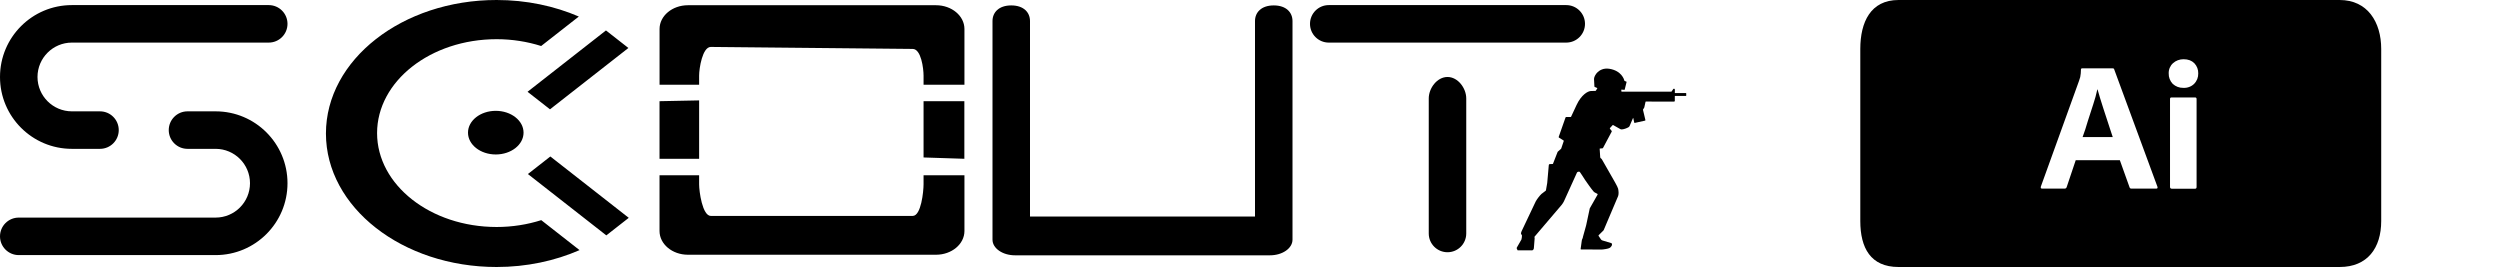 <svg xmlns="http://www.w3.org/2000/svg" fill="#000" viewBox="0 0 1000 110">
  <g transform="translate(-136-298.58)">
    <path
      d="M661.5,111c4.14,0,7.5-3.36,7.5-7.5v-54.011c0-4.14-3.36-8.594-7.5-8.594s-7.5,4.454-7.5,8.594L654,103.5c0,4.14,3.36,7.5,7.5,7.5Z"
      transform="translate(53.5 288.473)" />
    <path
      d="M756.5,131h-95c-4.14,0-7.5,3.36-7.5,7.5s3.36,7.5,7.5,7.5h95c4.14,0,7.5-3.36,7.5-7.5s-3.36-7.5-7.5-7.5Z"
      transform="matrix(1 0 0-1 6 446.618)" />
  </g>
  <path
    d="M1134.52,196.68c0-4.14-3.36-7.5-7.5-7.5h-78.75c-15.88,0-28.75,12.87-28.75,28.75s12.87,28.75,28.75,28.75h11.25c4.14,0,7.5-3.36,7.5-7.5s-3.36-7.5-7.5-7.5h-11.25c-7.59-.01-13.74-6.16-13.75-13.75.01-7.59,6.16-13.74,13.75-13.75h78.75c4.14,0,7.5-3.36,7.5-7.5Zm-115,85c0,4.14,3.36,7.5,7.5,7.5h78.75c15.88,0,28.75-12.87,28.75-28.75s-12.87-28.75-28.75-28.75h-11.25c-4.14,0-7.5,3.36-7.5,7.5s3.36,7.5,7.5,7.5h11.25c7.59.01,13.74,6.16,13.75,13.75-.01,7.59-6.16,13.74-13.75,13.75h-78.75c-4.14,0-7.5,3.36-7.5,7.5Z"
    transform="translate(-1019.52-187.142)" />
  <path
    d="M279.145,276.68h93.875c4.14,0,7.5,2.11,7.5,6.25s-3.36,6.25-7.5,6.25l-82.25 0h-11.625L268.02,289.18c-4.14,0-7.5-3.36-7.5-7.5v-8.875-12.25-46.75-10.125-7c0-4.14,3.36-7.5,7.5-7.5l7.188 0h9.125L373.02,189.18c4.14,0,7.5,2.11,7.5,6.25s-3.36,6.25-7.5,6.25q-93.875,0-93.875,0"
    transform="matrix(0-.833 1.2 0 169.984 319.138)" stroke-linecap="round" />
  <path
    d="M20.782,9.29l1.513-0L23.993,9.29v5.42l-1.709-.066-1.502-.058L20.782,9.29ZM0,9.29l1.488-.036l1.629-.039 0,1.235v2.691L3.117,14.71l-1.623-0L0,14.71l-0-1.441v-2.735L0,9.29Zm20.782,7.827c-.001.666-.189,2.971-.855,2.971h-15.889c-.665-.001-.921-2.306-.921-2.971l-0-.858-1.599 0L0,16.259l-0.0.985L0,21.511c.003,1.23.999,2.226,2.229,2.23h19.53c1.234.002,2.237-.995,2.241-2.229v-5.252l-1.709-.001L20.782,16.259l-0.0.858ZM21.763,0.258h-19.53c-1.23.003-2.227 1-2.23,2.23l0,4.235L0.003,7.74l1.537 0L3.117,7.74l0-.858c0-.666.255-2.698.921-2.699l15.889.188c.666.001.855,1.845.855,2.511l0.0.858l1.537 0L24,7.74v-5.253c-.004-1.232-1.005-2.229-2.237-2.229Z"
    transform="matrix(5.082 0 0 4.25 263.809 0.996)" />
  <path
    d="M13.351,20.404c1.111,0,2.169-.222,3.139-.616l2.691,2.694C17.456,23.446,15.469,24,13.351,24C6.729,24,1.359,18.627,1.359,12.001C1.359,5.373,6.729,0,13.351,0c2.096,0,4.065.541,5.779,1.486L16.483,4.136c-.969-.392-2.024-.613-3.132-.613-4.638,0-8.398,3.779-8.398,8.441c0,4.661,3.76,8.44,8.398,8.44Zm2.176-12.154l5.51-5.514l1.577,1.577-5.51,5.514-1.577-1.577Zm-2.233,5.635c-1.078,0-1.952-.877-1.952-1.961c0-1.083.874-1.961,1.952-1.961s1.952.879,1.952,1.961c0,1.084-.874,1.961-1.952,1.961Zm9.346,5.695l-1.577,1.578-5.511-5.514l1.577-1.578l5.51,5.514Z"
    transform="matrix(5.692 0 0 4.45 122.64 0)" />
  <path
    d="M10.53,10.73c-.1-.31-.19-.61-.29-.92s-.19-.6-.27-.89c-.08-.28-.15-.54-.22-.78h-.02c-.09.43-.2.86-.34,1.29-.15.48-.3.98-.46,1.48-.14.51-.29.98-.44,1.4h2.54c-.06-.211-.14-.46-.23-.721-.09-.269-.18-.559-.27-.859ZM30.164,0.3h-37.198c-2.35,0-3.221,1.939-3.221,4.289v15.085c0,2.35.871,4.026,3.221,4.026h37.198c2.35,0,3.503-1.676,3.503-4.026l0-15.085c0-2.35-1.153-4.289-3.503-4.289ZM14.7,16.83h-2.091c-.069.01-.139-.04-.159-.11l-.82-2.38h-3.72l-.76,2.35c-.02.09-.1.15-.19.141h-1.88c-.11,0-.14-.061-.11-.18L8.19,7.38c.03-.1.06-.21.1-.33.04-.21.06-.43.06-.65-.01-.05.03-.1.08-.11h2.59c.08,0,.12.03.13.08l3.65,10.3c.03.109,0,.16-.1.16Zm3.4-.15c0,.11-.039.16-.129.16h-1.961c-.1,0-.15-.061-.15-.16v-7.7c0-.1.041-.14.131-.14h1.98c.09,0,.129.05.129.14v7.7Zm-.209-9.03c-.231.24-.571.37-.911.35-.33.01-.65-.12-.891-.35-.23-.25-.35-.58-.34-.92-.01-.34.12-.66.359-.89.242-.23.562-.35.892-.35.391,0,.689.12.91.35.22.24.34.56.33.89.01.34-.11.67-.349.92Z"
    transform="matrix(4.744 0 0 4.564 792.767-1.369)" />
  <path
    d="M21.71,3.235c-.012-0-.021-.01-.022-.021.001-.082.003-.37.004-.424c0-.129-.143-.183-.212-.083-.011.016-.146.212-.229.332-.005.006-.012.01-.02.01h-6.551c-.026 0-.047-.021-.047-.046l-.013-.177c-0-.014.006-.028.017-.037s.025-.013.039-.011l.335.032c.029.003.055-.016.062-.044l.244-.989c.005-.023-.008-.046-.029-.054l-.227-.085c-.013-.005-.023-.016-.026-.029-.041-.172-.377-1.323-1.994-1.581-.787-.125-1.302.211-1.577.478-.122.119-.224.258-.302.409l-.097.212c-.008.016-.046.216-.046.234l.051.982c0.0.034.016.065.042.086l.355.153-.196.324c-.007.024-.028.04-.053.04s-.417.011-.623.019c-.386.015-1.244.486-1.877,1.839-.622,1.328-.724,1.55-.724,1.55-.013.025-.04.041-.068.04l-.578.002c-.036,0-.074.029-.089.061L6.364,8.999c-.015.032-.006.081.017.108l.627.392c.017.014.025.037.019.059l-.327.966c-.004.022-.012.043-.024.062l-.434.382c-.018.015-.031.036-.036.059l-.598,1.531c-.008.027-.033.046-.061.045l-.336.002c-.084 0-.155.065-.162.149l-.201,2.288c-.004.04-.009.081-.016.121l-.158.908c-.006.021-.018.04-.033.055l-.558.426c-.256.244-.599.69-.766,1.002l-1.86,3.924c-.045.083-.081.227-.079.322l.132.235c.002.084-.032.456-.071.531L0.817,23.654c-.014.027-.015.058-.003.086l.031.071.093.186l1.891.003c.117.011.247-.14.251-.3l.103-1.296-.027-.195l3.606-4.232c.094-.115.222-.317.286-.451L8.767,13.736c.02-.042.056-.073.1-.088l.109-.035c.066-.021.138-.001.183.053.15.181.504.781.676,1.032.142.208.85,1.23,1.158,1.567.085.093.348.198.466.27.038.023.051.073.029.112l-1.03,1.808-.455,2.136c-.016.05-.028.101-.036.153l-.412,1.483c.003.187-.141.286-.153.506l-.15,1.084c-.001.016.005.032.016.043s.026.018.042.018l2.545.014c.095-0.0.19-.004.285-.007.025-.001.05-.004.075-.007.124-.016.563-.075.75-.15.11-.039.181-.082.227-.13.185-.194.2-.278.203-.398.001-.021-.011-.073-.028-.105-.005-.012-.032-.038-.059-.048l-1.181-.356c-.076-.023-.142-.07-.189-.134l-.317-.469c-.015-.033-.008-.072.017-.097l.618-.609c.021-.02.038-.045.048-.072l1.904-4.488c.089-.285.059-.606,0-.945-.044-.25-.685-1.326-.853-1.624-.148-.262-1.068-1.871-1.286-2.252-.079-.138-.189-.133-.229-.276l-.073-1.117c-.003-.012-.001-.024.006-.034s.018-.016.03-.017l.331-.028c.031-.003.059-.021.074-.049l1.147-2.154c.016-.03.015-.065-.002-.094L13.12,7.944c-.016-.027-.016-.06-.001-.087l.351-.38c.007-.013.019-.022.033-.026s.029-.002.041.005l.934.527c.057.032.121.05.186.051.259-.002.686-.155.908-.291.059-.036.107-.087.139-.148l.458-1.07c.006-.014.026-.012.029.003l.128.595c.003.017.013.033.028.042s.033.012.05.008l1.349-.3c.035-.008.058-.043.05-.079l-.318-1.344c-.004-.018-.001-.037.009-.053l.131-.204c.016-.025.028-.053.036-.081l.159-.725c.004-.019.021-.032.04-.032l3.733.005c.025 0.0.049-.009.066-.027s.027-.041.027-.066v-.634c0-.012.01-.021.022-.022h1.439c.026-0.0.046-.021.046-.046v-.285c-0-.026-.021-.046-.046-.046h-1.44l.002.002Z"
    transform="matrix(3.03 0 0 3.03 604.217 27.426)" />
  <path d="" fill="none" stroke="#3f5787" stroke-width="3.84" />
</svg>